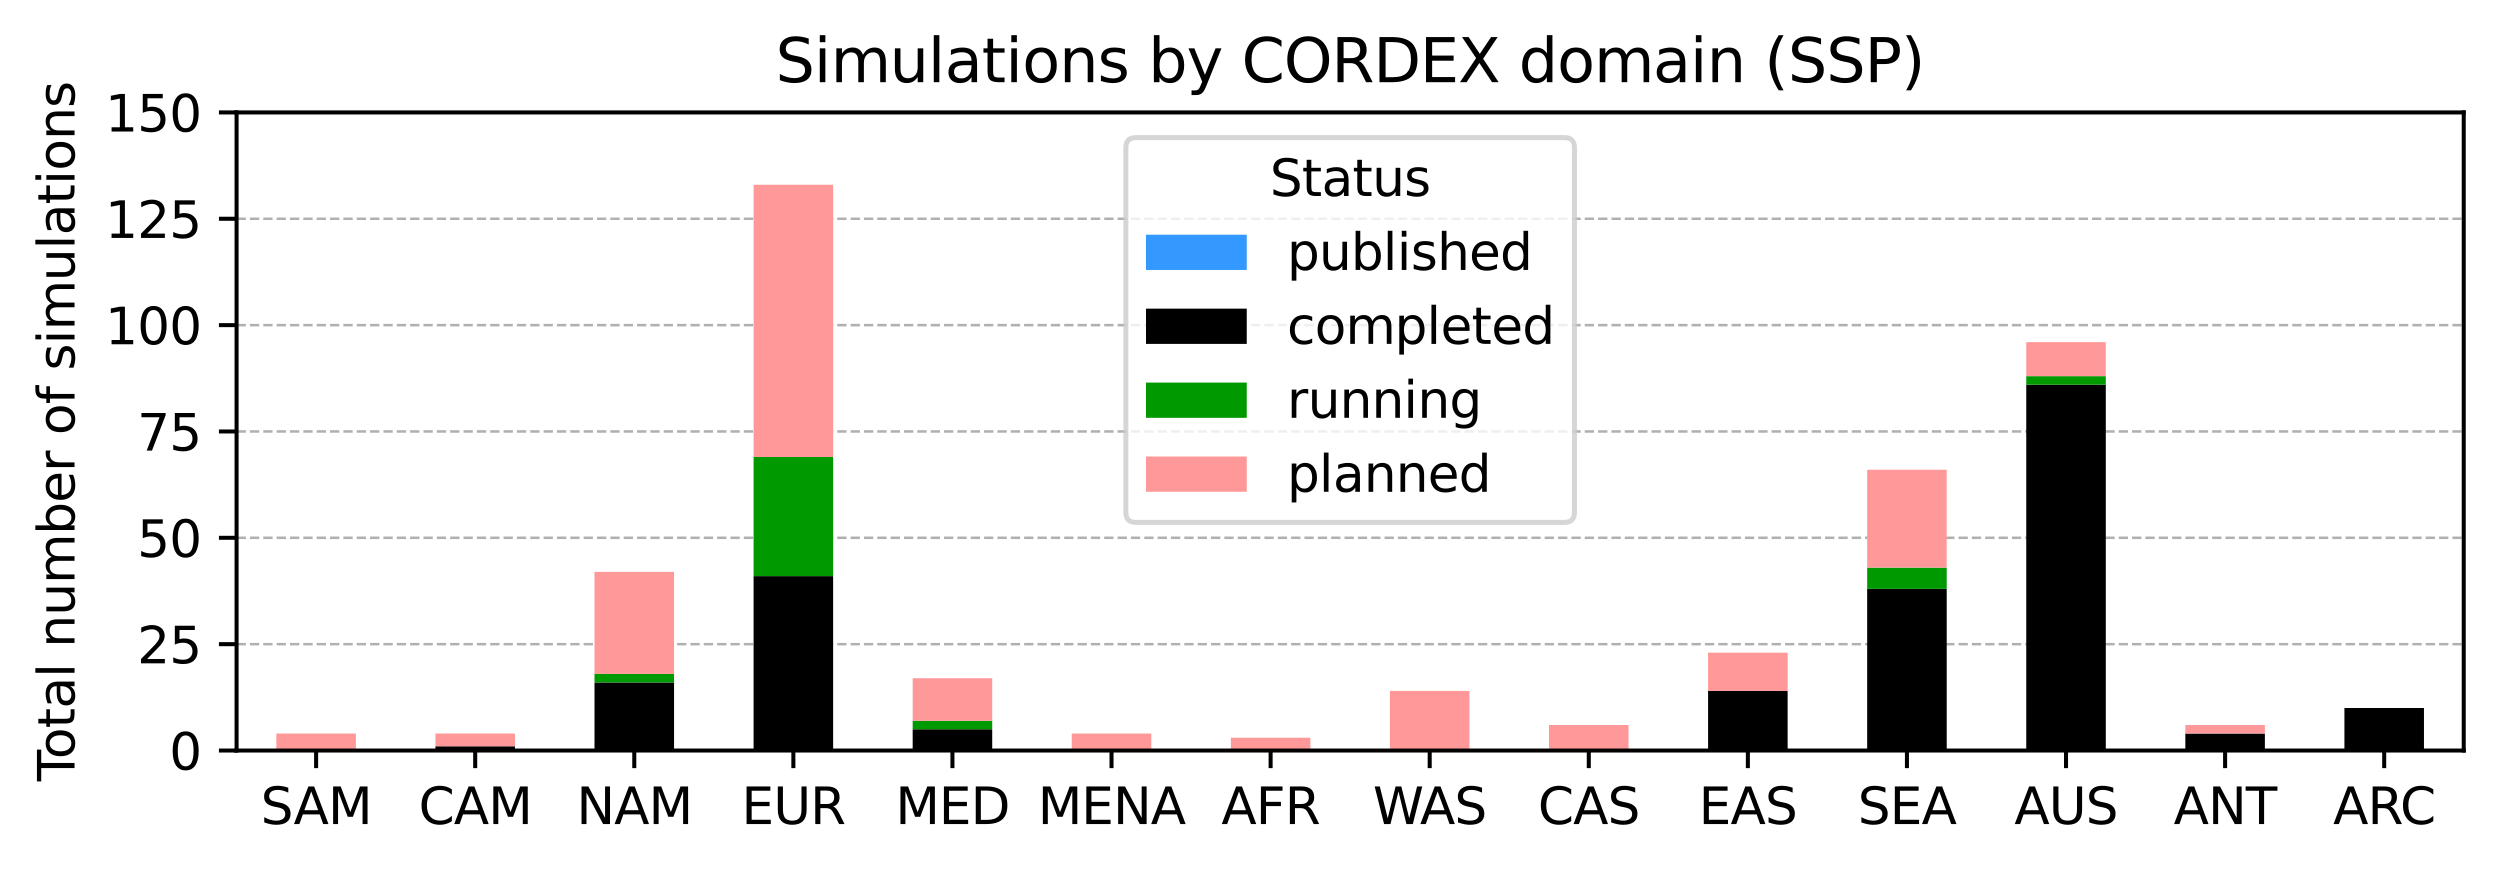 <?xml version="1.0" encoding="utf-8" standalone="no"?>
<!DOCTYPE svg PUBLIC "-//W3C//DTD SVG 1.1//EN"
  "http://www.w3.org/Graphics/SVG/1.1/DTD/svg11.dtd">
<svg xmlns:xlink="http://www.w3.org/1999/xlink" width="496.316pt" height="172.876pt" viewBox="0 0 496.316 172.876" xmlns="http://www.w3.org/2000/svg" version="1.1">
 <defs>
  <style type="text/css">*{stroke-linejoin: round; stroke-linecap: butt}</style>
 </defs>
 <g id="figure_1">
  <g id="patch_1">
   <path d="M 0 172.876 
L 496.316 172.876 
L 496.316 0 
L 0 0 
z
" style="fill: #ffffff"/>
  </g>
  <g id="axes_1">
   <g id="patch_2">
    <path d="M 46.966 148.998 
L 489.116 148.998 
L 489.116 22.318 
L 46.966 22.318 
z
" style="fill: #ffffff"/>
   </g>
   <g id="matplotlib.axis_1">
    <g id="xtick_1">
     <g id="line2d_1">
      <defs>
       <path id="m10e7d6d379" d="M 0 0 
L 0 3.5 
" style="stroke: #000000; stroke-width: 0.8"/>
      </defs>
      <g>
       <use xlink:href="#m10e7d6d379" x="62.757" y="148.998" style="stroke: #000000; stroke-width: 0.8"/>
      </g>
     </g>
     <g id="text_1">
      <!-- SAM -->
      <g transform="translate(51.754 163.597) scale(0.1 -0.1)">
       <defs>
        <path id="DejaVuSans-53" d="M 3425 4513 
L 3425 3897 
Q 3066 4069 2747 4153 
Q 2428 4238 2131 4238 
Q 1616 4238 1336 4038 
Q 1056 3838 1056 3469 
Q 1056 3159 1242 3001 
Q 1428 2844 1947 2747 
L 2328 2669 
Q 3034 2534 3370 2195 
Q 3706 1856 3706 1288 
Q 3706 609 3251 259 
Q 2797 -91 1919 -91 
Q 1588 -91 1214 -16 
Q 841 59 441 206 
L 441 856 
Q 825 641 1194 531 
Q 1563 422 1919 422 
Q 2459 422 2753 634 
Q 3047 847 3047 1241 
Q 3047 1584 2836 1778 
Q 2625 1972 2144 2069 
L 1759 2144 
Q 1053 2284 737 2584 
Q 422 2884 422 3419 
Q 422 4038 858 4394 
Q 1294 4750 2059 4750 
Q 2388 4750 2728 4690 
Q 3069 4631 3425 4513 
z
" transform="scale(0.016)"/>
        <path id="DejaVuSans-41" d="M 2188 4044 
L 1331 1722 
L 3047 1722 
L 2188 4044 
z
M 1831 4666 
L 2547 4666 
L 4325 0 
L 3669 0 
L 3244 1197 
L 1141 1197 
L 716 0 
L 50 0 
L 1831 4666 
z
" transform="scale(0.016)"/>
        <path id="DejaVuSans-4d" d="M 628 4666 
L 1569 4666 
L 2759 1491 
L 3956 4666 
L 4897 4666 
L 4897 0 
L 4281 0 
L 4281 4097 
L 3078 897 
L 2444 897 
L 1241 4097 
L 1241 0 
L 628 0 
L 628 4666 
z
" transform="scale(0.016)"/>
       </defs>
       <use xlink:href="#DejaVuSans-53"/>
       <use xlink:href="#DejaVuSans-41" x="65.352"/>
       <use xlink:href="#DejaVuSans-4d" x="133.76"/>
      </g>
     </g>
    </g>
    <g id="xtick_2">
     <g id="line2d_2">
      <g>
       <use xlink:href="#m10e7d6d379" x="94.339" y="148.998" style="stroke: #000000; stroke-width: 0.8"/>
      </g>
     </g>
     <g id="text_2">
      <!-- CAM -->
      <g transform="translate(83.113 163.597) scale(0.1 -0.1)">
       <defs>
        <path id="DejaVuSans-43" d="M 4122 4306 
L 4122 3641 
Q 3803 3938 3442 4084 
Q 3081 4231 2675 4231 
Q 1875 4231 1450 3742 
Q 1025 3253 1025 2328 
Q 1025 1406 1450 917 
Q 1875 428 2675 428 
Q 3081 428 3442 575 
Q 3803 722 4122 1019 
L 4122 359 
Q 3791 134 3420 21 
Q 3050 -91 2638 -91 
Q 1578 -91 968 557 
Q 359 1206 359 2328 
Q 359 3453 968 4101 
Q 1578 4750 2638 4750 
Q 3056 4750 3426 4639 
Q 3797 4528 4122 4306 
z
" transform="scale(0.016)"/>
       </defs>
       <use xlink:href="#DejaVuSans-43"/>
       <use xlink:href="#DejaVuSans-41" x="69.824"/>
       <use xlink:href="#DejaVuSans-4d" x="138.232"/>
      </g>
     </g>
    </g>
    <g id="xtick_3">
     <g id="line2d_3">
      <g>
       <use xlink:href="#m10e7d6d379" x="125.921" y="148.998" style="stroke: #000000; stroke-width: 0.8"/>
      </g>
     </g>
     <g id="text_3">
      <!-- NAM -->
      <g transform="translate(114.446 163.597) scale(0.1 -0.1)">
       <defs>
        <path id="DejaVuSans-4e" d="M 628 4666 
L 1478 4666 
L 3547 763 
L 3547 4666 
L 4159 4666 
L 4159 0 
L 3309 0 
L 1241 3903 
L 1241 0 
L 628 0 
L 628 4666 
z
" transform="scale(0.016)"/>
       </defs>
       <use xlink:href="#DejaVuSans-4e"/>
       <use xlink:href="#DejaVuSans-41" x="74.805"/>
       <use xlink:href="#DejaVuSans-4d" x="143.213"/>
      </g>
     </g>
    </g>
    <g id="xtick_4">
     <g id="line2d_4">
      <g>
       <use xlink:href="#m10e7d6d379" x="157.503" y="148.998" style="stroke: #000000; stroke-width: 0.8"/>
      </g>
     </g>
     <g id="text_4">
      <!-- EUR -->
      <g transform="translate(147.21 163.597) scale(0.1 -0.1)">
       <defs>
        <path id="DejaVuSans-45" d="M 628 4666 
L 3578 4666 
L 3578 4134 
L 1259 4134 
L 1259 2753 
L 3481 2753 
L 3481 2222 
L 1259 2222 
L 1259 531 
L 3634 531 
L 3634 0 
L 628 0 
L 628 4666 
z
" transform="scale(0.016)"/>
        <path id="DejaVuSans-55" d="M 556 4666 
L 1191 4666 
L 1191 1831 
Q 1191 1081 1462 751 
Q 1734 422 2344 422 
Q 2950 422 3222 751 
Q 3494 1081 3494 1831 
L 3494 4666 
L 4128 4666 
L 4128 1753 
Q 4128 841 3676 375 
Q 3225 -91 2344 -91 
Q 1459 -91 1007 375 
Q 556 841 556 1753 
L 556 4666 
z
" transform="scale(0.016)"/>
        <path id="DejaVuSans-52" d="M 2841 2188 
Q 3044 2119 3236 1894 
Q 3428 1669 3622 1275 
L 4263 0 
L 3584 0 
L 2988 1197 
Q 2756 1666 2539 1819 
Q 2322 1972 1947 1972 
L 1259 1972 
L 1259 0 
L 628 0 
L 628 4666 
L 2053 4666 
Q 2853 4666 3247 4331 
Q 3641 3997 3641 3322 
Q 3641 2881 3436 2590 
Q 3231 2300 2841 2188 
z
M 1259 4147 
L 1259 2491 
L 2053 2491 
Q 2509 2491 2742 2702 
Q 2975 2913 2975 3322 
Q 2975 3731 2742 3939 
Q 2509 4147 2053 4147 
L 1259 4147 
z
" transform="scale(0.016)"/>
       </defs>
       <use xlink:href="#DejaVuSans-45"/>
       <use xlink:href="#DejaVuSans-55" x="63.184"/>
       <use xlink:href="#DejaVuSans-52" x="136.377"/>
      </g>
     </g>
    </g>
    <g id="xtick_5">
     <g id="line2d_5">
      <g>
       <use xlink:href="#m10e7d6d379" x="189.085" y="148.998" style="stroke: #000000; stroke-width: 0.8"/>
      </g>
     </g>
     <g id="text_5">
      <!-- MED -->
      <g transform="translate(177.762 163.597) scale(0.1 -0.1)">
       <defs>
        <path id="DejaVuSans-44" d="M 1259 4147 
L 1259 519 
L 2022 519 
Q 2988 519 3436 956 
Q 3884 1394 3884 2338 
Q 3884 3275 3436 3711 
Q 2988 4147 2022 4147 
L 1259 4147 
z
M 628 4666 
L 1925 4666 
Q 3281 4666 3915 4102 
Q 4550 3538 4550 2338 
Q 4550 1131 3912 565 
Q 3275 0 1925 0 
L 628 0 
L 628 4666 
z
" transform="scale(0.016)"/>
       </defs>
       <use xlink:href="#DejaVuSans-4d"/>
       <use xlink:href="#DejaVuSans-45" x="86.279"/>
       <use xlink:href="#DejaVuSans-44" x="149.463"/>
      </g>
     </g>
    </g>
    <g id="xtick_6">
     <g id="line2d_6">
      <g>
       <use xlink:href="#m10e7d6d379" x="220.667" y="148.998" style="stroke: #000000; stroke-width: 0.8"/>
      </g>
     </g>
     <g id="text_6">
      <!-- MENA -->
      <g transform="translate(206.033 163.597) scale(0.1 -0.1)">
       <use xlink:href="#DejaVuSans-4d"/>
       <use xlink:href="#DejaVuSans-45" x="86.279"/>
       <use xlink:href="#DejaVuSans-4e" x="149.463"/>
       <use xlink:href="#DejaVuSans-41" x="224.268"/>
      </g>
     </g>
    </g>
    <g id="xtick_7">
     <g id="line2d_7">
      <g>
       <use xlink:href="#m10e7d6d379" x="252.25" y="148.998" style="stroke: #000000; stroke-width: 0.8"/>
      </g>
     </g>
     <g id="text_7">
      <!-- AFR -->
      <g transform="translate(242.479 163.597) scale(0.1 -0.1)">
       <defs>
        <path id="DejaVuSans-46" d="M 628 4666 
L 3309 4666 
L 3309 4134 
L 1259 4134 
L 1259 2759 
L 3109 2759 
L 3109 2228 
L 1259 2228 
L 1259 0 
L 628 0 
L 628 4666 
z
" transform="scale(0.016)"/>
       </defs>
       <use xlink:href="#DejaVuSans-41"/>
       <use xlink:href="#DejaVuSans-46" x="68.408"/>
       <use xlink:href="#DejaVuSans-52" x="125.928"/>
      </g>
     </g>
    </g>
    <g id="xtick_8">
     <g id="line2d_8">
      <g>
       <use xlink:href="#m10e7d6d379" x="283.832" y="148.998" style="stroke: #000000; stroke-width: 0.8"/>
      </g>
     </g>
     <g id="text_8">
      <!-- WAS -->
      <g transform="translate(272.568 163.597) scale(0.1 -0.1)">
       <defs>
        <path id="DejaVuSans-57" d="M 213 4666 
L 850 4666 
L 1831 722 
L 2809 4666 
L 3519 4666 
L 4500 722 
L 5478 4666 
L 6119 4666 
L 4947 0 
L 4153 0 
L 3169 4050 
L 2175 0 
L 1381 0 
L 213 4666 
z
" transform="scale(0.016)"/>
       </defs>
       <use xlink:href="#DejaVuSans-57"/>
       <use xlink:href="#DejaVuSans-41" x="93.377"/>
       <use xlink:href="#DejaVuSans-53" x="161.785"/>
      </g>
     </g>
    </g>
    <g id="xtick_9">
     <g id="line2d_9">
      <g>
       <use xlink:href="#m10e7d6d379" x="315.414" y="148.998" style="stroke: #000000; stroke-width: 0.8"/>
      </g>
     </g>
     <g id="text_9">
      <!-- CAS -->
      <g transform="translate(305.328 163.597) scale(0.1 -0.1)">
       <use xlink:href="#DejaVuSans-43"/>
       <use xlink:href="#DejaVuSans-41" x="69.824"/>
       <use xlink:href="#DejaVuSans-53" x="138.232"/>
      </g>
     </g>
    </g>
    <g id="xtick_10">
     <g id="line2d_10">
      <g>
       <use xlink:href="#m10e7d6d379" x="346.996" y="148.998" style="stroke: #000000; stroke-width: 0.8"/>
      </g>
     </g>
     <g id="text_10">
      <!-- EAS -->
      <g transform="translate(337.242 163.597) scale(0.1 -0.1)">
       <use xlink:href="#DejaVuSans-45"/>
       <use xlink:href="#DejaVuSans-41" x="63.184"/>
       <use xlink:href="#DejaVuSans-53" x="131.592"/>
      </g>
     </g>
    </g>
    <g id="xtick_11">
     <g id="line2d_11">
      <g>
       <use xlink:href="#m10e7d6d379" x="378.578" y="148.998" style="stroke: #000000; stroke-width: 0.8"/>
      </g>
     </g>
     <g id="text_11">
      <!-- SEA -->
      <g transform="translate(368.824 163.597) scale(0.1 -0.1)">
       <use xlink:href="#DejaVuSans-53"/>
       <use xlink:href="#DejaVuSans-45" x="63.477"/>
       <use xlink:href="#DejaVuSans-41" x="126.66"/>
      </g>
     </g>
    </g>
    <g id="xtick_12">
     <g id="line2d_12">
      <g>
       <use xlink:href="#m10e7d6d379" x="410.16" y="148.998" style="stroke: #000000; stroke-width: 0.8"/>
      </g>
     </g>
     <g id="text_12">
      <!-- AUS -->
      <g transform="translate(399.906 163.597) scale(0.1 -0.1)">
       <use xlink:href="#DejaVuSans-41"/>
       <use xlink:href="#DejaVuSans-55" x="68.408"/>
       <use xlink:href="#DejaVuSans-53" x="141.602"/>
      </g>
     </g>
    </g>
    <g id="xtick_13">
     <g id="line2d_13">
      <g>
       <use xlink:href="#m10e7d6d379" x="441.742" y="148.998" style="stroke: #000000; stroke-width: 0.8"/>
      </g>
     </g>
     <g id="text_13">
      <!-- ANT -->
      <g transform="translate(431.528 163.597) scale(0.1 -0.1)">
       <defs>
        <path id="DejaVuSans-54" d="M -19 4666 
L 3928 4666 
L 3928 4134 
L 2272 4134 
L 2272 0 
L 1638 0 
L 1638 4134 
L -19 4134 
L -19 4666 
z
" transform="scale(0.016)"/>
       </defs>
       <use xlink:href="#DejaVuSans-41"/>
       <use xlink:href="#DejaVuSans-4e" x="68.408"/>
       <use xlink:href="#DejaVuSans-54" x="143.213"/>
      </g>
     </g>
    </g>
    <g id="xtick_14">
     <g id="line2d_14">
      <g>
       <use xlink:href="#m10e7d6d379" x="473.325" y="148.998" style="stroke: #000000; stroke-width: 0.8"/>
      </g>
     </g>
     <g id="text_14">
      <!-- ARC -->
      <g transform="translate(463.189 163.597) scale(0.1 -0.1)">
       <use xlink:href="#DejaVuSans-41"/>
       <use xlink:href="#DejaVuSans-52" x="68.408"/>
       <use xlink:href="#DejaVuSans-43" x="132.891"/>
      </g>
     </g>
    </g>
   </g>
   <g id="matplotlib.axis_2">
    <g id="ytick_1">
     <g id="line2d_15">
      <path d="M 46.966 148.998 
L 489.116 148.998 
" clip-path="url(#pfb4856a6a8)" style="fill: none; stroke-dasharray: 1.85,0.8; stroke-dashoffset: 0; stroke: #b0b0b0; stroke-width: 0.5"/>
     </g>
     <g id="line2d_16">
      <defs>
       <path id="me363fde60f" d="M 0 0 
L -3.5 0 
" style="stroke: #000000; stroke-width: 0.8"/>
      </defs>
      <g>
       <use xlink:href="#me363fde60f" x="46.966" y="148.998" style="stroke: #000000; stroke-width: 0.8"/>
      </g>
     </g>
     <g id="text_15">
      <!-- 0 -->
      <g transform="translate(33.603 152.797) scale(0.1 -0.1)">
       <defs>
        <path id="DejaVuSans-30" d="M 2034 4250 
Q 1547 4250 1301 3770 
Q 1056 3291 1056 2328 
Q 1056 1369 1301 889 
Q 1547 409 2034 409 
Q 2525 409 2770 889 
Q 3016 1369 3016 2328 
Q 3016 3291 2770 3770 
Q 2525 4250 2034 4250 
z
M 2034 4750 
Q 2819 4750 3233 4129 
Q 3647 3509 3647 2328 
Q 3647 1150 3233 529 
Q 2819 -91 2034 -91 
Q 1250 -91 836 529 
Q 422 1150 422 2328 
Q 422 3509 836 4129 
Q 1250 4750 2034 4750 
z
" transform="scale(0.016)"/>
       </defs>
       <use xlink:href="#DejaVuSans-30"/>
      </g>
     </g>
    </g>
    <g id="ytick_2">
     <g id="line2d_17">
      <path d="M 46.966 127.885 
L 489.116 127.885 
" clip-path="url(#pfb4856a6a8)" style="fill: none; stroke-dasharray: 1.85,0.8; stroke-dashoffset: 0; stroke: #b0b0b0; stroke-width: 0.5"/>
     </g>
     <g id="line2d_18">
      <g>
       <use xlink:href="#me363fde60f" x="46.966" y="127.885" style="stroke: #000000; stroke-width: 0.8"/>
      </g>
     </g>
     <g id="text_16">
      <!-- 25 -->
      <g transform="translate(27.241 131.684) scale(0.1 -0.1)">
       <defs>
        <path id="DejaVuSans-32" d="M 1228 531 
L 3431 531 
L 3431 0 
L 469 0 
L 469 531 
Q 828 903 1448 1529 
Q 2069 2156 2228 2338 
Q 2531 2678 2651 2914 
Q 2772 3150 2772 3378 
Q 2772 3750 2511 3984 
Q 2250 4219 1831 4219 
Q 1534 4219 1204 4116 
Q 875 4013 500 3803 
L 500 4441 
Q 881 4594 1212 4672 
Q 1544 4750 1819 4750 
Q 2544 4750 2975 4387 
Q 3406 4025 3406 3419 
Q 3406 3131 3298 2873 
Q 3191 2616 2906 2266 
Q 2828 2175 2409 1742 
Q 1991 1309 1228 531 
z
" transform="scale(0.016)"/>
        <path id="DejaVuSans-35" d="M 691 4666 
L 3169 4666 
L 3169 4134 
L 1269 4134 
L 1269 2991 
Q 1406 3038 1543 3061 
Q 1681 3084 1819 3084 
Q 2600 3084 3056 2656 
Q 3513 2228 3513 1497 
Q 3513 744 3044 326 
Q 2575 -91 1722 -91 
Q 1428 -91 1123 -41 
Q 819 9 494 109 
L 494 744 
Q 775 591 1075 516 
Q 1375 441 1709 441 
Q 2250 441 2565 725 
Q 2881 1009 2881 1497 
Q 2881 1984 2565 2268 
Q 2250 2553 1709 2553 
Q 1456 2553 1204 2497 
Q 953 2441 691 2322 
L 691 4666 
z
" transform="scale(0.016)"/>
       </defs>
       <use xlink:href="#DejaVuSans-32"/>
       <use xlink:href="#DejaVuSans-35" x="63.623"/>
      </g>
     </g>
    </g>
    <g id="ytick_3">
     <g id="line2d_19">
      <path d="M 46.966 106.771 
L 489.116 106.771 
" clip-path="url(#pfb4856a6a8)" style="fill: none; stroke-dasharray: 1.85,0.8; stroke-dashoffset: 0; stroke: #b0b0b0; stroke-width: 0.5"/>
     </g>
     <g id="line2d_20">
      <g>
       <use xlink:href="#me363fde60f" x="46.966" y="106.771" style="stroke: #000000; stroke-width: 0.8"/>
      </g>
     </g>
     <g id="text_17">
      <!-- 50 -->
      <g transform="translate(27.241 110.571) scale(0.1 -0.1)">
       <use xlink:href="#DejaVuSans-35"/>
       <use xlink:href="#DejaVuSans-30" x="63.623"/>
      </g>
     </g>
    </g>
    <g id="ytick_4">
     <g id="line2d_21">
      <path d="M 46.966 85.658 
L 489.116 85.658 
" clip-path="url(#pfb4856a6a8)" style="fill: none; stroke-dasharray: 1.85,0.8; stroke-dashoffset: 0; stroke: #b0b0b0; stroke-width: 0.5"/>
     </g>
     <g id="line2d_22">
      <g>
       <use xlink:href="#me363fde60f" x="46.966" y="85.658" style="stroke: #000000; stroke-width: 0.8"/>
      </g>
     </g>
     <g id="text_18">
      <!-- 75 -->
      <g transform="translate(27.241 89.457) scale(0.1 -0.1)">
       <defs>
        <path id="DejaVuSans-37" d="M 525 4666 
L 3525 4666 
L 3525 4397 
L 1831 0 
L 1172 0 
L 2766 4134 
L 525 4134 
L 525 4666 
z
" transform="scale(0.016)"/>
       </defs>
       <use xlink:href="#DejaVuSans-37"/>
       <use xlink:href="#DejaVuSans-35" x="63.623"/>
      </g>
     </g>
    </g>
    <g id="ytick_5">
     <g id="line2d_23">
      <path d="M 46.966 64.545 
L 489.116 64.545 
" clip-path="url(#pfb4856a6a8)" style="fill: none; stroke-dasharray: 1.85,0.8; stroke-dashoffset: 0; stroke: #b0b0b0; stroke-width: 0.5"/>
     </g>
     <g id="line2d_24">
      <g>
       <use xlink:href="#me363fde60f" x="46.966" y="64.545" style="stroke: #000000; stroke-width: 0.8"/>
      </g>
     </g>
     <g id="text_19">
      <!-- 100 -->
      <g transform="translate(20.878 68.344) scale(0.1 -0.1)">
       <defs>
        <path id="DejaVuSans-31" d="M 794 531 
L 1825 531 
L 1825 4091 
L 703 3866 
L 703 4441 
L 1819 4666 
L 2450 4666 
L 2450 531 
L 3481 531 
L 3481 0 
L 794 0 
L 794 531 
z
" transform="scale(0.016)"/>
       </defs>
       <use xlink:href="#DejaVuSans-31"/>
       <use xlink:href="#DejaVuSans-30" x="63.623"/>
       <use xlink:href="#DejaVuSans-30" x="127.246"/>
      </g>
     </g>
    </g>
    <g id="ytick_6">
     <g id="line2d_25">
      <path d="M 46.966 43.431 
L 489.116 43.431 
" clip-path="url(#pfb4856a6a8)" style="fill: none; stroke-dasharray: 1.85,0.8; stroke-dashoffset: 0; stroke: #b0b0b0; stroke-width: 0.5"/>
     </g>
     <g id="line2d_26">
      <g>
       <use xlink:href="#me363fde60f" x="46.966" y="43.431" style="stroke: #000000; stroke-width: 0.8"/>
      </g>
     </g>
     <g id="text_20">
      <!-- 125 -->
      <g transform="translate(20.878 47.231) scale(0.1 -0.1)">
       <use xlink:href="#DejaVuSans-31"/>
       <use xlink:href="#DejaVuSans-32" x="63.623"/>
       <use xlink:href="#DejaVuSans-35" x="127.246"/>
      </g>
     </g>
    </g>
    <g id="ytick_7">
     <g id="line2d_27">
      <path d="M 46.966 22.318 
L 489.116 22.318 
" clip-path="url(#pfb4856a6a8)" style="fill: none; stroke-dasharray: 1.85,0.8; stroke-dashoffset: 0; stroke: #b0b0b0; stroke-width: 0.5"/>
     </g>
     <g id="line2d_28">
      <g>
       <use xlink:href="#me363fde60f" x="46.966" y="22.318" style="stroke: #000000; stroke-width: 0.8"/>
      </g>
     </g>
     <g id="text_21">
      <!-- 150 -->
      <g transform="translate(20.878 26.117) scale(0.1 -0.1)">
       <use xlink:href="#DejaVuSans-31"/>
       <use xlink:href="#DejaVuSans-35" x="63.623"/>
       <use xlink:href="#DejaVuSans-30" x="127.246"/>
      </g>
     </g>
    </g>
    <g id="text_22">
     <!-- Total number of simulations -->
     <g transform="translate(14.798 155.103) rotate(-90) scale(0.1 -0.1)">
      <defs>
       <path id="DejaVuSans-6f" d="M 1959 3097 
Q 1497 3097 1228 2736 
Q 959 2375 959 1747 
Q 959 1119 1226 758 
Q 1494 397 1959 397 
Q 2419 397 2687 759 
Q 2956 1122 2956 1747 
Q 2956 2369 2687 2733 
Q 2419 3097 1959 3097 
z
M 1959 3584 
Q 2709 3584 3137 3096 
Q 3566 2609 3566 1747 
Q 3566 888 3137 398 
Q 2709 -91 1959 -91 
Q 1206 -91 779 398 
Q 353 888 353 1747 
Q 353 2609 779 3096 
Q 1206 3584 1959 3584 
z
" transform="scale(0.016)"/>
       <path id="DejaVuSans-74" d="M 1172 4494 
L 1172 3500 
L 2356 3500 
L 2356 3053 
L 1172 3053 
L 1172 1153 
Q 1172 725 1289 603 
Q 1406 481 1766 481 
L 2356 481 
L 2356 0 
L 1766 0 
Q 1100 0 847 248 
Q 594 497 594 1153 
L 594 3053 
L 172 3053 
L 172 3500 
L 594 3500 
L 594 4494 
L 1172 4494 
z
" transform="scale(0.016)"/>
       <path id="DejaVuSans-61" d="M 2194 1759 
Q 1497 1759 1228 1600 
Q 959 1441 959 1056 
Q 959 750 1161 570 
Q 1363 391 1709 391 
Q 2188 391 2477 730 
Q 2766 1069 2766 1631 
L 2766 1759 
L 2194 1759 
z
M 3341 1997 
L 3341 0 
L 2766 0 
L 2766 531 
Q 2569 213 2275 61 
Q 1981 -91 1556 -91 
Q 1019 -91 701 211 
Q 384 513 384 1019 
Q 384 1609 779 1909 
Q 1175 2209 1959 2209 
L 2766 2209 
L 2766 2266 
Q 2766 2663 2505 2880 
Q 2244 3097 1772 3097 
Q 1472 3097 1187 3025 
Q 903 2953 641 2809 
L 641 3341 
Q 956 3463 1253 3523 
Q 1550 3584 1831 3584 
Q 2591 3584 2966 3190 
Q 3341 2797 3341 1997 
z
" transform="scale(0.016)"/>
       <path id="DejaVuSans-6c" d="M 603 4863 
L 1178 4863 
L 1178 0 
L 603 0 
L 603 4863 
z
" transform="scale(0.016)"/>
       <path id="DejaVuSans-20" transform="scale(0.016)"/>
       <path id="DejaVuSans-6e" d="M 3513 2113 
L 3513 0 
L 2938 0 
L 2938 2094 
Q 2938 2591 2744 2837 
Q 2550 3084 2163 3084 
Q 1697 3084 1428 2787 
Q 1159 2491 1159 1978 
L 1159 0 
L 581 0 
L 581 3500 
L 1159 3500 
L 1159 2956 
Q 1366 3272 1645 3428 
Q 1925 3584 2291 3584 
Q 2894 3584 3203 3211 
Q 3513 2838 3513 2113 
z
" transform="scale(0.016)"/>
       <path id="DejaVuSans-75" d="M 544 1381 
L 544 3500 
L 1119 3500 
L 1119 1403 
Q 1119 906 1312 657 
Q 1506 409 1894 409 
Q 2359 409 2629 706 
Q 2900 1003 2900 1516 
L 2900 3500 
L 3475 3500 
L 3475 0 
L 2900 0 
L 2900 538 
Q 2691 219 2414 64 
Q 2138 -91 1772 -91 
Q 1169 -91 856 284 
Q 544 659 544 1381 
z
M 1991 3584 
L 1991 3584 
z
" transform="scale(0.016)"/>
       <path id="DejaVuSans-6d" d="M 3328 2828 
Q 3544 3216 3844 3400 
Q 4144 3584 4550 3584 
Q 5097 3584 5394 3201 
Q 5691 2819 5691 2113 
L 5691 0 
L 5113 0 
L 5113 2094 
Q 5113 2597 4934 2840 
Q 4756 3084 4391 3084 
Q 3944 3084 3684 2787 
Q 3425 2491 3425 1978 
L 3425 0 
L 2847 0 
L 2847 2094 
Q 2847 2600 2669 2842 
Q 2491 3084 2119 3084 
Q 1678 3084 1418 2786 
Q 1159 2488 1159 1978 
L 1159 0 
L 581 0 
L 581 3500 
L 1159 3500 
L 1159 2956 
Q 1356 3278 1631 3431 
Q 1906 3584 2284 3584 
Q 2666 3584 2933 3390 
Q 3200 3197 3328 2828 
z
" transform="scale(0.016)"/>
       <path id="DejaVuSans-62" d="M 3116 1747 
Q 3116 2381 2855 2742 
Q 2594 3103 2138 3103 
Q 1681 3103 1420 2742 
Q 1159 2381 1159 1747 
Q 1159 1113 1420 752 
Q 1681 391 2138 391 
Q 2594 391 2855 752 
Q 3116 1113 3116 1747 
z
M 1159 2969 
Q 1341 3281 1617 3432 
Q 1894 3584 2278 3584 
Q 2916 3584 3314 3078 
Q 3713 2572 3713 1747 
Q 3713 922 3314 415 
Q 2916 -91 2278 -91 
Q 1894 -91 1617 61 
Q 1341 213 1159 525 
L 1159 0 
L 581 0 
L 581 4863 
L 1159 4863 
L 1159 2969 
z
" transform="scale(0.016)"/>
       <path id="DejaVuSans-65" d="M 3597 1894 
L 3597 1613 
L 953 1613 
Q 991 1019 1311 708 
Q 1631 397 2203 397 
Q 2534 397 2845 478 
Q 3156 559 3463 722 
L 3463 178 
Q 3153 47 2828 -22 
Q 2503 -91 2169 -91 
Q 1331 -91 842 396 
Q 353 884 353 1716 
Q 353 2575 817 3079 
Q 1281 3584 2069 3584 
Q 2775 3584 3186 3129 
Q 3597 2675 3597 1894 
z
M 3022 2063 
Q 3016 2534 2758 2815 
Q 2500 3097 2075 3097 
Q 1594 3097 1305 2825 
Q 1016 2553 972 2059 
L 3022 2063 
z
" transform="scale(0.016)"/>
       <path id="DejaVuSans-72" d="M 2631 2963 
Q 2534 3019 2420 3045 
Q 2306 3072 2169 3072 
Q 1681 3072 1420 2755 
Q 1159 2438 1159 1844 
L 1159 0 
L 581 0 
L 581 3500 
L 1159 3500 
L 1159 2956 
Q 1341 3275 1631 3429 
Q 1922 3584 2338 3584 
Q 2397 3584 2469 3576 
Q 2541 3569 2628 3553 
L 2631 2963 
z
" transform="scale(0.016)"/>
       <path id="DejaVuSans-66" d="M 2375 4863 
L 2375 4384 
L 1825 4384 
Q 1516 4384 1395 4259 
Q 1275 4134 1275 3809 
L 1275 3500 
L 2222 3500 
L 2222 3053 
L 1275 3053 
L 1275 0 
L 697 0 
L 697 3053 
L 147 3053 
L 147 3500 
L 697 3500 
L 697 3744 
Q 697 4328 969 4595 
Q 1241 4863 1831 4863 
L 2375 4863 
z
" transform="scale(0.016)"/>
       <path id="DejaVuSans-73" d="M 2834 3397 
L 2834 2853 
Q 2591 2978 2328 3040 
Q 2066 3103 1784 3103 
Q 1356 3103 1142 2972 
Q 928 2841 928 2578 
Q 928 2378 1081 2264 
Q 1234 2150 1697 2047 
L 1894 2003 
Q 2506 1872 2764 1633 
Q 3022 1394 3022 966 
Q 3022 478 2636 193 
Q 2250 -91 1575 -91 
Q 1294 -91 989 -36 
Q 684 19 347 128 
L 347 722 
Q 666 556 975 473 
Q 1284 391 1588 391 
Q 1994 391 2212 530 
Q 2431 669 2431 922 
Q 2431 1156 2273 1281 
Q 2116 1406 1581 1522 
L 1381 1569 
Q 847 1681 609 1914 
Q 372 2147 372 2553 
Q 372 3047 722 3315 
Q 1072 3584 1716 3584 
Q 2034 3584 2315 3537 
Q 2597 3491 2834 3397 
z
" transform="scale(0.016)"/>
       <path id="DejaVuSans-69" d="M 603 3500 
L 1178 3500 
L 1178 0 
L 603 0 
L 603 3500 
z
M 603 4863 
L 1178 4863 
L 1178 4134 
L 603 4134 
L 603 4863 
z
" transform="scale(0.016)"/>
      </defs>
      <use xlink:href="#DejaVuSans-54"/>
      <use xlink:href="#DejaVuSans-6f" x="44.084"/>
      <use xlink:href="#DejaVuSans-74" x="105.266"/>
      <use xlink:href="#DejaVuSans-61" x="144.475"/>
      <use xlink:href="#DejaVuSans-6c" x="205.754"/>
      <use xlink:href="#DejaVuSans-20" x="233.537"/>
      <use xlink:href="#DejaVuSans-6e" x="265.324"/>
      <use xlink:href="#DejaVuSans-75" x="328.703"/>
      <use xlink:href="#DejaVuSans-6d" x="392.082"/>
      <use xlink:href="#DejaVuSans-62" x="489.494"/>
      <use xlink:href="#DejaVuSans-65" x="552.971"/>
      <use xlink:href="#DejaVuSans-72" x="614.494"/>
      <use xlink:href="#DejaVuSans-20" x="655.607"/>
      <use xlink:href="#DejaVuSans-6f" x="687.395"/>
      <use xlink:href="#DejaVuSans-66" x="748.576"/>
      <use xlink:href="#DejaVuSans-20" x="783.781"/>
      <use xlink:href="#DejaVuSans-73" x="815.568"/>
      <use xlink:href="#DejaVuSans-69" x="867.668"/>
      <use xlink:href="#DejaVuSans-6d" x="895.451"/>
      <use xlink:href="#DejaVuSans-75" x="992.863"/>
      <use xlink:href="#DejaVuSans-6c" x="1056.242"/>
      <use xlink:href="#DejaVuSans-61" x="1084.025"/>
      <use xlink:href="#DejaVuSans-74" x="1145.305"/>
      <use xlink:href="#DejaVuSans-69" x="1184.514"/>
      <use xlink:href="#DejaVuSans-6f" x="1212.297"/>
      <use xlink:href="#DejaVuSans-6e" x="1273.479"/>
      <use xlink:href="#DejaVuSans-73" x="1336.857"/>
     </g>
    </g>
   </g>
   <g id="patch_3">
    <path d="M 54.861 148.998 
L 70.652 148.998 
L 70.652 148.998 
L 54.861 148.998 
z
" clip-path="url(#pfb4856a6a8)" style="fill: #3399ff"/>
   </g>
   <g id="patch_4">
    <path d="M 86.443 148.998 
L 102.234 148.998 
L 102.234 148.998 
L 86.443 148.998 
z
" clip-path="url(#pfb4856a6a8)" style="fill: #3399ff"/>
   </g>
   <g id="patch_5">
    <path d="M 118.025 148.998 
L 133.817 148.998 
L 133.817 148.998 
L 118.025 148.998 
z
" clip-path="url(#pfb4856a6a8)" style="fill: #3399ff"/>
   </g>
   <g id="patch_6">
    <path d="M 149.608 148.998 
L 165.399 148.998 
L 165.399 148.998 
L 149.608 148.998 
z
" clip-path="url(#pfb4856a6a8)" style="fill: #3399ff"/>
   </g>
   <g id="patch_7">
    <path d="M 181.19 148.998 
L 196.981 148.998 
L 196.981 148.998 
L 181.19 148.998 
z
" clip-path="url(#pfb4856a6a8)" style="fill: #3399ff"/>
   </g>
   <g id="patch_8">
    <path d="M 212.772 148.998 
L 228.563 148.998 
L 228.563 148.998 
L 212.772 148.998 
z
" clip-path="url(#pfb4856a6a8)" style="fill: #3399ff"/>
   </g>
   <g id="patch_9">
    <path d="M 244.354 148.998 
L 260.145 148.998 
L 260.145 148.998 
L 244.354 148.998 
z
" clip-path="url(#pfb4856a6a8)" style="fill: #3399ff"/>
   </g>
   <g id="patch_10">
    <path d="M 275.936 148.998 
L 291.727 148.998 
L 291.727 148.998 
L 275.936 148.998 
z
" clip-path="url(#pfb4856a6a8)" style="fill: #3399ff"/>
   </g>
   <g id="patch_11">
    <path d="M 307.518 148.998 
L 323.309 148.998 
L 323.309 148.998 
L 307.518 148.998 
z
" clip-path="url(#pfb4856a6a8)" style="fill: #3399ff"/>
   </g>
   <g id="patch_12">
    <path d="M 339.1 148.998 
L 354.892 148.998 
L 354.892 148.998 
L 339.1 148.998 
z
" clip-path="url(#pfb4856a6a8)" style="fill: #3399ff"/>
   </g>
   <g id="patch_13">
    <path d="M 370.683 148.998 
L 386.474 148.998 
L 386.474 148.998 
L 370.683 148.998 
z
" clip-path="url(#pfb4856a6a8)" style="fill: #3399ff"/>
   </g>
   <g id="patch_14">
    <path d="M 402.265 148.998 
L 418.056 148.998 
L 418.056 148.998 
L 402.265 148.998 
z
" clip-path="url(#pfb4856a6a8)" style="fill: #3399ff"/>
   </g>
   <g id="patch_15">
    <path d="M 433.847 148.998 
L 449.638 148.998 
L 449.638 148.998 
L 433.847 148.998 
z
" clip-path="url(#pfb4856a6a8)" style="fill: #3399ff"/>
   </g>
   <g id="patch_16">
    <path d="M 465.429 148.998 
L 481.22 148.998 
L 481.22 148.998 
L 465.429 148.998 
z
" clip-path="url(#pfb4856a6a8)" style="fill: #3399ff"/>
   </g>
   <g id="patch_17">
    <path d="M 54.861 148.998 
L 70.652 148.998 
L 70.652 148.998 
L 54.861 148.998 
z
" clip-path="url(#pfb4856a6a8)"/>
   </g>
   <g id="patch_18">
    <path d="M 86.443 148.998 
L 102.234 148.998 
L 102.234 148.154 
L 86.443 148.154 
z
" clip-path="url(#pfb4856a6a8)"/>
   </g>
   <g id="patch_19">
    <path d="M 118.025 148.998 
L 133.817 148.998 
L 133.817 135.486 
L 118.025 135.486 
z
" clip-path="url(#pfb4856a6a8)"/>
   </g>
   <g id="patch_20">
    <path d="M 149.608 148.998 
L 165.399 148.998 
L 165.399 114.372 
L 149.608 114.372 
z
" clip-path="url(#pfb4856a6a8)"/>
   </g>
   <g id="patch_21">
    <path d="M 181.19 148.998 
L 196.981 148.998 
L 196.981 144.775 
L 181.19 144.775 
z
" clip-path="url(#pfb4856a6a8)"/>
   </g>
   <g id="patch_22">
    <path d="M 212.772 148.998 
L 228.563 148.998 
L 228.563 148.998 
L 212.772 148.998 
z
" clip-path="url(#pfb4856a6a8)"/>
   </g>
   <g id="patch_23">
    <path d="M 244.354 148.998 
L 260.145 148.998 
L 260.145 148.998 
L 244.354 148.998 
z
" clip-path="url(#pfb4856a6a8)"/>
   </g>
   <g id="patch_24">
    <path d="M 275.936 148.998 
L 291.727 148.998 
L 291.727 148.998 
L 275.936 148.998 
z
" clip-path="url(#pfb4856a6a8)"/>
   </g>
   <g id="patch_25">
    <path d="M 307.518 148.998 
L 323.309 148.998 
L 323.309 148.998 
L 307.518 148.998 
z
" clip-path="url(#pfb4856a6a8)"/>
   </g>
   <g id="patch_26">
    <path d="M 339.1 148.998 
L 354.892 148.998 
L 354.892 137.175 
L 339.1 137.175 
z
" clip-path="url(#pfb4856a6a8)"/>
   </g>
   <g id="patch_27">
    <path d="M 370.683 148.998 
L 386.474 148.998 
L 386.474 116.906 
L 370.683 116.906 
z
" clip-path="url(#pfb4856a6a8)"/>
   </g>
   <g id="patch_28">
    <path d="M 402.265 148.998 
L 418.056 148.998 
L 418.056 76.368 
L 402.265 76.368 
z
" clip-path="url(#pfb4856a6a8)"/>
   </g>
   <g id="patch_29">
    <path d="M 433.847 148.998 
L 449.638 148.998 
L 449.638 145.62 
L 433.847 145.62 
z
" clip-path="url(#pfb4856a6a8)"/>
   </g>
   <g id="patch_30">
    <path d="M 465.429 148.998 
L 481.22 148.998 
L 481.22 140.553 
L 465.429 140.553 
z
" clip-path="url(#pfb4856a6a8)"/>
   </g>
   <g id="patch_31">
    <path d="M 54.861 148.998 
L 70.652 148.998 
L 70.652 148.998 
L 54.861 148.998 
z
" clip-path="url(#pfb4856a6a8)" style="fill: #009900"/>
   </g>
   <g id="patch_32">
    <path d="M 86.443 148.998 
L 102.234 148.998 
L 102.234 148.998 
L 86.443 148.998 
z
" clip-path="url(#pfb4856a6a8)" style="fill: #009900"/>
   </g>
   <g id="patch_33">
    <path d="M 118.025 135.486 
L 133.817 135.486 
L 133.817 133.797 
L 118.025 133.797 
z
" clip-path="url(#pfb4856a6a8)" style="fill: #009900"/>
   </g>
   <g id="patch_34">
    <path d="M 149.608 114.372 
L 165.399 114.372 
L 165.399 90.725 
L 149.608 90.725 
z
" clip-path="url(#pfb4856a6a8)" style="fill: #009900"/>
   </g>
   <g id="patch_35">
    <path d="M 181.19 144.775 
L 196.981 144.775 
L 196.981 143.086 
L 181.19 143.086 
z
" clip-path="url(#pfb4856a6a8)" style="fill: #009900"/>
   </g>
   <g id="patch_36">
    <path d="M 212.772 148.998 
L 228.563 148.998 
L 228.563 148.998 
L 212.772 148.998 
z
" clip-path="url(#pfb4856a6a8)" style="fill: #009900"/>
   </g>
   <g id="patch_37">
    <path d="M 244.354 148.998 
L 260.145 148.998 
L 260.145 148.998 
L 244.354 148.998 
z
" clip-path="url(#pfb4856a6a8)" style="fill: #009900"/>
   </g>
   <g id="patch_38">
    <path d="M 275.936 148.998 
L 291.727 148.998 
L 291.727 148.998 
L 275.936 148.998 
z
" clip-path="url(#pfb4856a6a8)" style="fill: #009900"/>
   </g>
   <g id="patch_39">
    <path d="M 307.518 148.998 
L 323.309 148.998 
L 323.309 148.998 
L 307.518 148.998 
z
" clip-path="url(#pfb4856a6a8)" style="fill: #009900"/>
   </g>
   <g id="patch_40">
    <path d="M 339.1 148.998 
L 354.892 148.998 
L 354.892 148.998 
L 339.1 148.998 
z
" clip-path="url(#pfb4856a6a8)" style="fill: #009900"/>
   </g>
   <g id="patch_41">
    <path d="M 370.683 116.906 
L 386.474 116.906 
L 386.474 112.683 
L 370.683 112.683 
z
" clip-path="url(#pfb4856a6a8)" style="fill: #009900"/>
   </g>
   <g id="patch_42">
    <path d="M 402.265 76.368 
L 418.056 76.368 
L 418.056 74.679 
L 402.265 74.679 
z
" clip-path="url(#pfb4856a6a8)" style="fill: #009900"/>
   </g>
   <g id="patch_43">
    <path d="M 433.847 148.998 
L 449.638 148.998 
L 449.638 148.998 
L 433.847 148.998 
z
" clip-path="url(#pfb4856a6a8)" style="fill: #009900"/>
   </g>
   <g id="patch_44">
    <path d="M 465.429 148.998 
L 481.22 148.998 
L 481.22 148.998 
L 465.429 148.998 
z
" clip-path="url(#pfb4856a6a8)" style="fill: #009900"/>
   </g>
   <g id="patch_45">
    <path d="M 54.861 148.998 
L 70.652 148.998 
L 70.652 145.62 
L 54.861 145.62 
z
" clip-path="url(#pfb4856a6a8)" style="fill: #ff9999"/>
   </g>
   <g id="patch_46">
    <path d="M 86.443 148.154 
L 102.234 148.154 
L 102.234 145.62 
L 86.443 145.62 
z
" clip-path="url(#pfb4856a6a8)" style="fill: #ff9999"/>
   </g>
   <g id="patch_47">
    <path d="M 118.025 133.797 
L 133.817 133.797 
L 133.817 113.528 
L 118.025 113.528 
z
" clip-path="url(#pfb4856a6a8)" style="fill: #ff9999"/>
   </g>
   <g id="patch_48">
    <path d="M 149.608 90.725 
L 165.399 90.725 
L 165.399 36.675 
L 149.608 36.675 
z
" clip-path="url(#pfb4856a6a8)" style="fill: #ff9999"/>
   </g>
   <g id="patch_49">
    <path d="M 181.19 143.086 
L 196.981 143.086 
L 196.981 134.641 
L 181.19 134.641 
z
" clip-path="url(#pfb4856a6a8)" style="fill: #ff9999"/>
   </g>
   <g id="patch_50">
    <path d="M 212.772 148.998 
L 228.563 148.998 
L 228.563 145.62 
L 212.772 145.62 
z
" clip-path="url(#pfb4856a6a8)" style="fill: #ff9999"/>
   </g>
   <g id="patch_51">
    <path d="M 244.354 148.998 
L 260.145 148.998 
L 260.145 146.465 
L 244.354 146.465 
z
" clip-path="url(#pfb4856a6a8)" style="fill: #ff9999"/>
   </g>
   <g id="patch_52">
    <path d="M 275.936 148.998 
L 291.727 148.998 
L 291.727 137.175 
L 275.936 137.175 
z
" clip-path="url(#pfb4856a6a8)" style="fill: #ff9999"/>
   </g>
   <g id="patch_53">
    <path d="M 307.518 148.998 
L 323.309 148.998 
L 323.309 143.931 
L 307.518 143.931 
z
" clip-path="url(#pfb4856a6a8)" style="fill: #ff9999"/>
   </g>
   <g id="patch_54">
    <path d="M 339.1 137.175 
L 354.892 137.175 
L 354.892 129.574 
L 339.1 129.574 
z
" clip-path="url(#pfb4856a6a8)" style="fill: #ff9999"/>
   </g>
   <g id="patch_55">
    <path d="M 370.683 112.683 
L 386.474 112.683 
L 386.474 93.259 
L 370.683 93.259 
z
" clip-path="url(#pfb4856a6a8)" style="fill: #ff9999"/>
   </g>
   <g id="patch_56">
    <path d="M 402.265 74.679 
L 418.056 74.679 
L 418.056 67.923 
L 402.265 67.923 
z
" clip-path="url(#pfb4856a6a8)" style="fill: #ff9999"/>
   </g>
   <g id="patch_57">
    <path d="M 433.847 145.62 
L 449.638 145.62 
L 449.638 143.931 
L 433.847 143.931 
z
" clip-path="url(#pfb4856a6a8)" style="fill: #ff9999"/>
   </g>
   <g id="patch_58">
    <path d="M 465.429 148.998 
L 481.22 148.998 
L 481.22 148.998 
L 465.429 148.998 
z
" clip-path="url(#pfb4856a6a8)" style="fill: #ff9999"/>
   </g>
   <g id="patch_59">
    <path d="M 46.966 148.998 
L 46.966 22.318 
" style="fill: none; stroke: #000000; stroke-width: 0.8; stroke-linejoin: miter; stroke-linecap: square"/>
   </g>
   <g id="patch_60">
    <path d="M 489.116 148.998 
L 489.116 22.318 
" style="fill: none; stroke: #000000; stroke-width: 0.8; stroke-linejoin: miter; stroke-linecap: square"/>
   </g>
   <g id="patch_61">
    <path d="M 46.966 148.998 
L 489.116 148.998 
" style="fill: none; stroke: #000000; stroke-width: 0.8; stroke-linejoin: miter; stroke-linecap: square"/>
   </g>
   <g id="patch_62">
    <path d="M 46.966 22.318 
L 489.116 22.318 
" style="fill: none; stroke: #000000; stroke-width: 0.8; stroke-linejoin: miter; stroke-linecap: square"/>
   </g>
   <g id="text_23">
    <!-- Simulations by CORDEX domain (SSP) -->
    <g transform="translate(153.976 16.318) scale(0.12 -0.12)">
     <defs>
      <path id="DejaVuSans-79" d="M 2059 -325 
Q 1816 -950 1584 -1140 
Q 1353 -1331 966 -1331 
L 506 -1331 
L 506 -850 
L 844 -850 
Q 1081 -850 1212 -737 
Q 1344 -625 1503 -206 
L 1606 56 
L 191 3500 
L 800 3500 
L 1894 763 
L 2988 3500 
L 3597 3500 
L 2059 -325 
z
" transform="scale(0.016)"/>
      <path id="DejaVuSans-4f" d="M 2522 4238 
Q 1834 4238 1429 3725 
Q 1025 3213 1025 2328 
Q 1025 1447 1429 934 
Q 1834 422 2522 422 
Q 3209 422 3611 934 
Q 4013 1447 4013 2328 
Q 4013 3213 3611 3725 
Q 3209 4238 2522 4238 
z
M 2522 4750 
Q 3503 4750 4090 4092 
Q 4678 3434 4678 2328 
Q 4678 1225 4090 567 
Q 3503 -91 2522 -91 
Q 1538 -91 948 565 
Q 359 1222 359 2328 
Q 359 3434 948 4092 
Q 1538 4750 2522 4750 
z
" transform="scale(0.016)"/>
      <path id="DejaVuSans-58" d="M 403 4666 
L 1081 4666 
L 2241 2931 
L 3406 4666 
L 4084 4666 
L 2584 2425 
L 4184 0 
L 3506 0 
L 2194 1984 
L 872 0 
L 191 0 
L 1856 2491 
L 403 4666 
z
" transform="scale(0.016)"/>
      <path id="DejaVuSans-64" d="M 2906 2969 
L 2906 4863 
L 3481 4863 
L 3481 0 
L 2906 0 
L 2906 525 
Q 2725 213 2448 61 
Q 2172 -91 1784 -91 
Q 1150 -91 751 415 
Q 353 922 353 1747 
Q 353 2572 751 3078 
Q 1150 3584 1784 3584 
Q 2172 3584 2448 3432 
Q 2725 3281 2906 2969 
z
M 947 1747 
Q 947 1113 1208 752 
Q 1469 391 1925 391 
Q 2381 391 2643 752 
Q 2906 1113 2906 1747 
Q 2906 2381 2643 2742 
Q 2381 3103 1925 3103 
Q 1469 3103 1208 2742 
Q 947 2381 947 1747 
z
" transform="scale(0.016)"/>
      <path id="DejaVuSans-28" d="M 1984 4856 
Q 1566 4138 1362 3434 
Q 1159 2731 1159 2009 
Q 1159 1288 1364 580 
Q 1569 -128 1984 -844 
L 1484 -844 
Q 1016 -109 783 600 
Q 550 1309 550 2009 
Q 550 2706 781 3412 
Q 1013 4119 1484 4856 
L 1984 4856 
z
" transform="scale(0.016)"/>
      <path id="DejaVuSans-50" d="M 1259 4147 
L 1259 2394 
L 2053 2394 
Q 2494 2394 2734 2622 
Q 2975 2850 2975 3272 
Q 2975 3691 2734 3919 
Q 2494 4147 2053 4147 
L 1259 4147 
z
M 628 4666 
L 2053 4666 
Q 2838 4666 3239 4311 
Q 3641 3956 3641 3272 
Q 3641 2581 3239 2228 
Q 2838 1875 2053 1875 
L 1259 1875 
L 1259 0 
L 628 0 
L 628 4666 
z
" transform="scale(0.016)"/>
      <path id="DejaVuSans-29" d="M 513 4856 
L 1013 4856 
Q 1481 4119 1714 3412 
Q 1947 2706 1947 2009 
Q 1947 1309 1714 600 
Q 1481 -109 1013 -844 
L 513 -844 
Q 928 -128 1133 580 
Q 1338 1288 1338 2009 
Q 1338 2731 1133 3434 
Q 928 4138 513 4856 
z
" transform="scale(0.016)"/>
     </defs>
     <use xlink:href="#DejaVuSans-53"/>
     <use xlink:href="#DejaVuSans-69" x="63.477"/>
     <use xlink:href="#DejaVuSans-6d" x="91.26"/>
     <use xlink:href="#DejaVuSans-75" x="188.672"/>
     <use xlink:href="#DejaVuSans-6c" x="252.051"/>
     <use xlink:href="#DejaVuSans-61" x="279.834"/>
     <use xlink:href="#DejaVuSans-74" x="341.113"/>
     <use xlink:href="#DejaVuSans-69" x="380.322"/>
     <use xlink:href="#DejaVuSans-6f" x="408.105"/>
     <use xlink:href="#DejaVuSans-6e" x="469.287"/>
     <use xlink:href="#DejaVuSans-73" x="532.666"/>
     <use xlink:href="#DejaVuSans-20" x="584.766"/>
     <use xlink:href="#DejaVuSans-62" x="616.553"/>
     <use xlink:href="#DejaVuSans-79" x="680.029"/>
     <use xlink:href="#DejaVuSans-20" x="739.209"/>
     <use xlink:href="#DejaVuSans-43" x="770.996"/>
     <use xlink:href="#DejaVuSans-4f" x="840.82"/>
     <use xlink:href="#DejaVuSans-52" x="919.531"/>
     <use xlink:href="#DejaVuSans-44" x="989.014"/>
     <use xlink:href="#DejaVuSans-45" x="1066.016"/>
     <use xlink:href="#DejaVuSans-58" x="1129.199"/>
     <use xlink:href="#DejaVuSans-20" x="1197.705"/>
     <use xlink:href="#DejaVuSans-64" x="1229.492"/>
     <use xlink:href="#DejaVuSans-6f" x="1292.969"/>
     <use xlink:href="#DejaVuSans-6d" x="1354.15"/>
     <use xlink:href="#DejaVuSans-61" x="1451.562"/>
     <use xlink:href="#DejaVuSans-69" x="1512.842"/>
     <use xlink:href="#DejaVuSans-6e" x="1540.625"/>
     <use xlink:href="#DejaVuSans-20" x="1604.004"/>
     <use xlink:href="#DejaVuSans-28" x="1635.791"/>
     <use xlink:href="#DejaVuSans-53" x="1674.805"/>
     <use xlink:href="#DejaVuSans-53" x="1738.281"/>
     <use xlink:href="#DejaVuSans-50" x="1801.758"/>
     <use xlink:href="#DejaVuSans-29" x="1862.061"/>
    </g>
   </g>
   <g id="legend_1">
    <g id="patch_63">
     <path d="M 225.511 103.709 
L 310.57 103.709 
Q 312.57 103.709 312.57 101.709 
L 312.57 29.318 
Q 312.57 27.318 310.57 27.318 
L 225.511 27.318 
Q 223.511 27.318 223.511 29.318 
L 223.511 101.709 
Q 223.511 103.709 225.511 103.709 
z
" style="fill: #ffffff; opacity: 0.8; stroke: #cccccc; stroke-linejoin: miter"/>
    </g>
    <g id="text_24">
     <!-- Status -->
     <g transform="translate(252.109 38.917) scale(0.1 -0.1)">
      <use xlink:href="#DejaVuSans-53"/>
      <use xlink:href="#DejaVuSans-74" x="63.477"/>
      <use xlink:href="#DejaVuSans-61" x="102.686"/>
      <use xlink:href="#DejaVuSans-74" x="163.965"/>
      <use xlink:href="#DejaVuSans-75" x="203.174"/>
      <use xlink:href="#DejaVuSans-73" x="266.553"/>
     </g>
    </g>
    <g id="patch_64">
     <path d="M 227.511 53.595 
L 247.511 53.595 
L 247.511 46.595 
L 227.511 46.595 
z
" style="fill: #3399ff"/>
    </g>
    <g id="text_25">
     <!-- published -->
     <g transform="translate(255.511 53.595) scale(0.1 -0.1)">
      <defs>
       <path id="DejaVuSans-70" d="M 1159 525 
L 1159 -1331 
L 581 -1331 
L 581 3500 
L 1159 3500 
L 1159 2969 
Q 1341 3281 1617 3432 
Q 1894 3584 2278 3584 
Q 2916 3584 3314 3078 
Q 3713 2572 3713 1747 
Q 3713 922 3314 415 
Q 2916 -91 2278 -91 
Q 1894 -91 1617 61 
Q 1341 213 1159 525 
z
M 3116 1747 
Q 3116 2381 2855 2742 
Q 2594 3103 2138 3103 
Q 1681 3103 1420 2742 
Q 1159 2381 1159 1747 
Q 1159 1113 1420 752 
Q 1681 391 2138 391 
Q 2594 391 2855 752 
Q 3116 1113 3116 1747 
z
" transform="scale(0.016)"/>
       <path id="DejaVuSans-68" d="M 3513 2113 
L 3513 0 
L 2938 0 
L 2938 2094 
Q 2938 2591 2744 2837 
Q 2550 3084 2163 3084 
Q 1697 3084 1428 2787 
Q 1159 2491 1159 1978 
L 1159 0 
L 581 0 
L 581 4863 
L 1159 4863 
L 1159 2956 
Q 1366 3272 1645 3428 
Q 1925 3584 2291 3584 
Q 2894 3584 3203 3211 
Q 3513 2838 3513 2113 
z
" transform="scale(0.016)"/>
      </defs>
      <use xlink:href="#DejaVuSans-70"/>
      <use xlink:href="#DejaVuSans-75" x="63.477"/>
      <use xlink:href="#DejaVuSans-62" x="126.855"/>
      <use xlink:href="#DejaVuSans-6c" x="190.332"/>
      <use xlink:href="#DejaVuSans-69" x="218.115"/>
      <use xlink:href="#DejaVuSans-73" x="245.898"/>
      <use xlink:href="#DejaVuSans-68" x="297.998"/>
      <use xlink:href="#DejaVuSans-65" x="361.377"/>
      <use xlink:href="#DejaVuSans-64" x="422.9"/>
     </g>
    </g>
    <g id="patch_65">
     <path d="M 227.511 68.273 
L 247.511 68.273 
L 247.511 61.273 
L 227.511 61.273 
z
"/>
    </g>
    <g id="text_26">
     <!-- completed -->
     <g transform="translate(255.511 68.273) scale(0.1 -0.1)">
      <defs>
       <path id="DejaVuSans-63" d="M 3122 3366 
L 3122 2828 
Q 2878 2963 2633 3030 
Q 2388 3097 2138 3097 
Q 1578 3097 1268 2742 
Q 959 2388 959 1747 
Q 959 1106 1268 751 
Q 1578 397 2138 397 
Q 2388 397 2633 464 
Q 2878 531 3122 666 
L 3122 134 
Q 2881 22 2623 -34 
Q 2366 -91 2075 -91 
Q 1284 -91 818 406 
Q 353 903 353 1747 
Q 353 2603 823 3093 
Q 1294 3584 2113 3584 
Q 2378 3584 2631 3529 
Q 2884 3475 3122 3366 
z
" transform="scale(0.016)"/>
      </defs>
      <use xlink:href="#DejaVuSans-63"/>
      <use xlink:href="#DejaVuSans-6f" x="54.98"/>
      <use xlink:href="#DejaVuSans-6d" x="116.162"/>
      <use xlink:href="#DejaVuSans-70" x="213.574"/>
      <use xlink:href="#DejaVuSans-6c" x="277.051"/>
      <use xlink:href="#DejaVuSans-65" x="304.834"/>
      <use xlink:href="#DejaVuSans-74" x="366.357"/>
      <use xlink:href="#DejaVuSans-65" x="405.566"/>
      <use xlink:href="#DejaVuSans-64" x="467.09"/>
     </g>
    </g>
    <g id="patch_66">
     <path d="M 227.511 82.951 
L 247.511 82.951 
L 247.511 75.951 
L 227.511 75.951 
z
" style="fill: #009900"/>
    </g>
    <g id="text_27">
     <!-- running -->
     <g transform="translate(255.511 82.951) scale(0.1 -0.1)">
      <defs>
       <path id="DejaVuSans-67" d="M 2906 1791 
Q 2906 2416 2648 2759 
Q 2391 3103 1925 3103 
Q 1463 3103 1205 2759 
Q 947 2416 947 1791 
Q 947 1169 1205 825 
Q 1463 481 1925 481 
Q 2391 481 2648 825 
Q 2906 1169 2906 1791 
z
M 3481 434 
Q 3481 -459 3084 -895 
Q 2688 -1331 1869 -1331 
Q 1566 -1331 1297 -1286 
Q 1028 -1241 775 -1147 
L 775 -588 
Q 1028 -725 1275 -790 
Q 1522 -856 1778 -856 
Q 2344 -856 2625 -561 
Q 2906 -266 2906 331 
L 2906 616 
Q 2728 306 2450 153 
Q 2172 0 1784 0 
Q 1141 0 747 490 
Q 353 981 353 1791 
Q 353 2603 747 3093 
Q 1141 3584 1784 3584 
Q 2172 3584 2450 3431 
Q 2728 3278 2906 2969 
L 2906 3500 
L 3481 3500 
L 3481 434 
z
" transform="scale(0.016)"/>
      </defs>
      <use xlink:href="#DejaVuSans-72"/>
      <use xlink:href="#DejaVuSans-75" x="41.113"/>
      <use xlink:href="#DejaVuSans-6e" x="104.492"/>
      <use xlink:href="#DejaVuSans-6e" x="167.871"/>
      <use xlink:href="#DejaVuSans-69" x="231.25"/>
      <use xlink:href="#DejaVuSans-6e" x="259.033"/>
      <use xlink:href="#DejaVuSans-67" x="322.412"/>
     </g>
    </g>
    <g id="patch_67">
     <path d="M 227.511 97.629 
L 247.511 97.629 
L 247.511 90.629 
L 227.511 90.629 
z
" style="fill: #ff9999"/>
    </g>
    <g id="text_28">
     <!-- planned -->
     <g transform="translate(255.511 97.629) scale(0.1 -0.1)">
      <use xlink:href="#DejaVuSans-70"/>
      <use xlink:href="#DejaVuSans-6c" x="63.477"/>
      <use xlink:href="#DejaVuSans-61" x="91.26"/>
      <use xlink:href="#DejaVuSans-6e" x="152.539"/>
      <use xlink:href="#DejaVuSans-6e" x="215.918"/>
      <use xlink:href="#DejaVuSans-65" x="279.297"/>
      <use xlink:href="#DejaVuSans-64" x="340.82"/>
     </g>
    </g>
   </g>
  </g>
 </g>
 <defs>
  <clipPath id="pfb4856a6a8">
   <rect x="46.966" y="22.318" width="442.15" height="126.68"/>
  </clipPath>
 </defs>
</svg>
